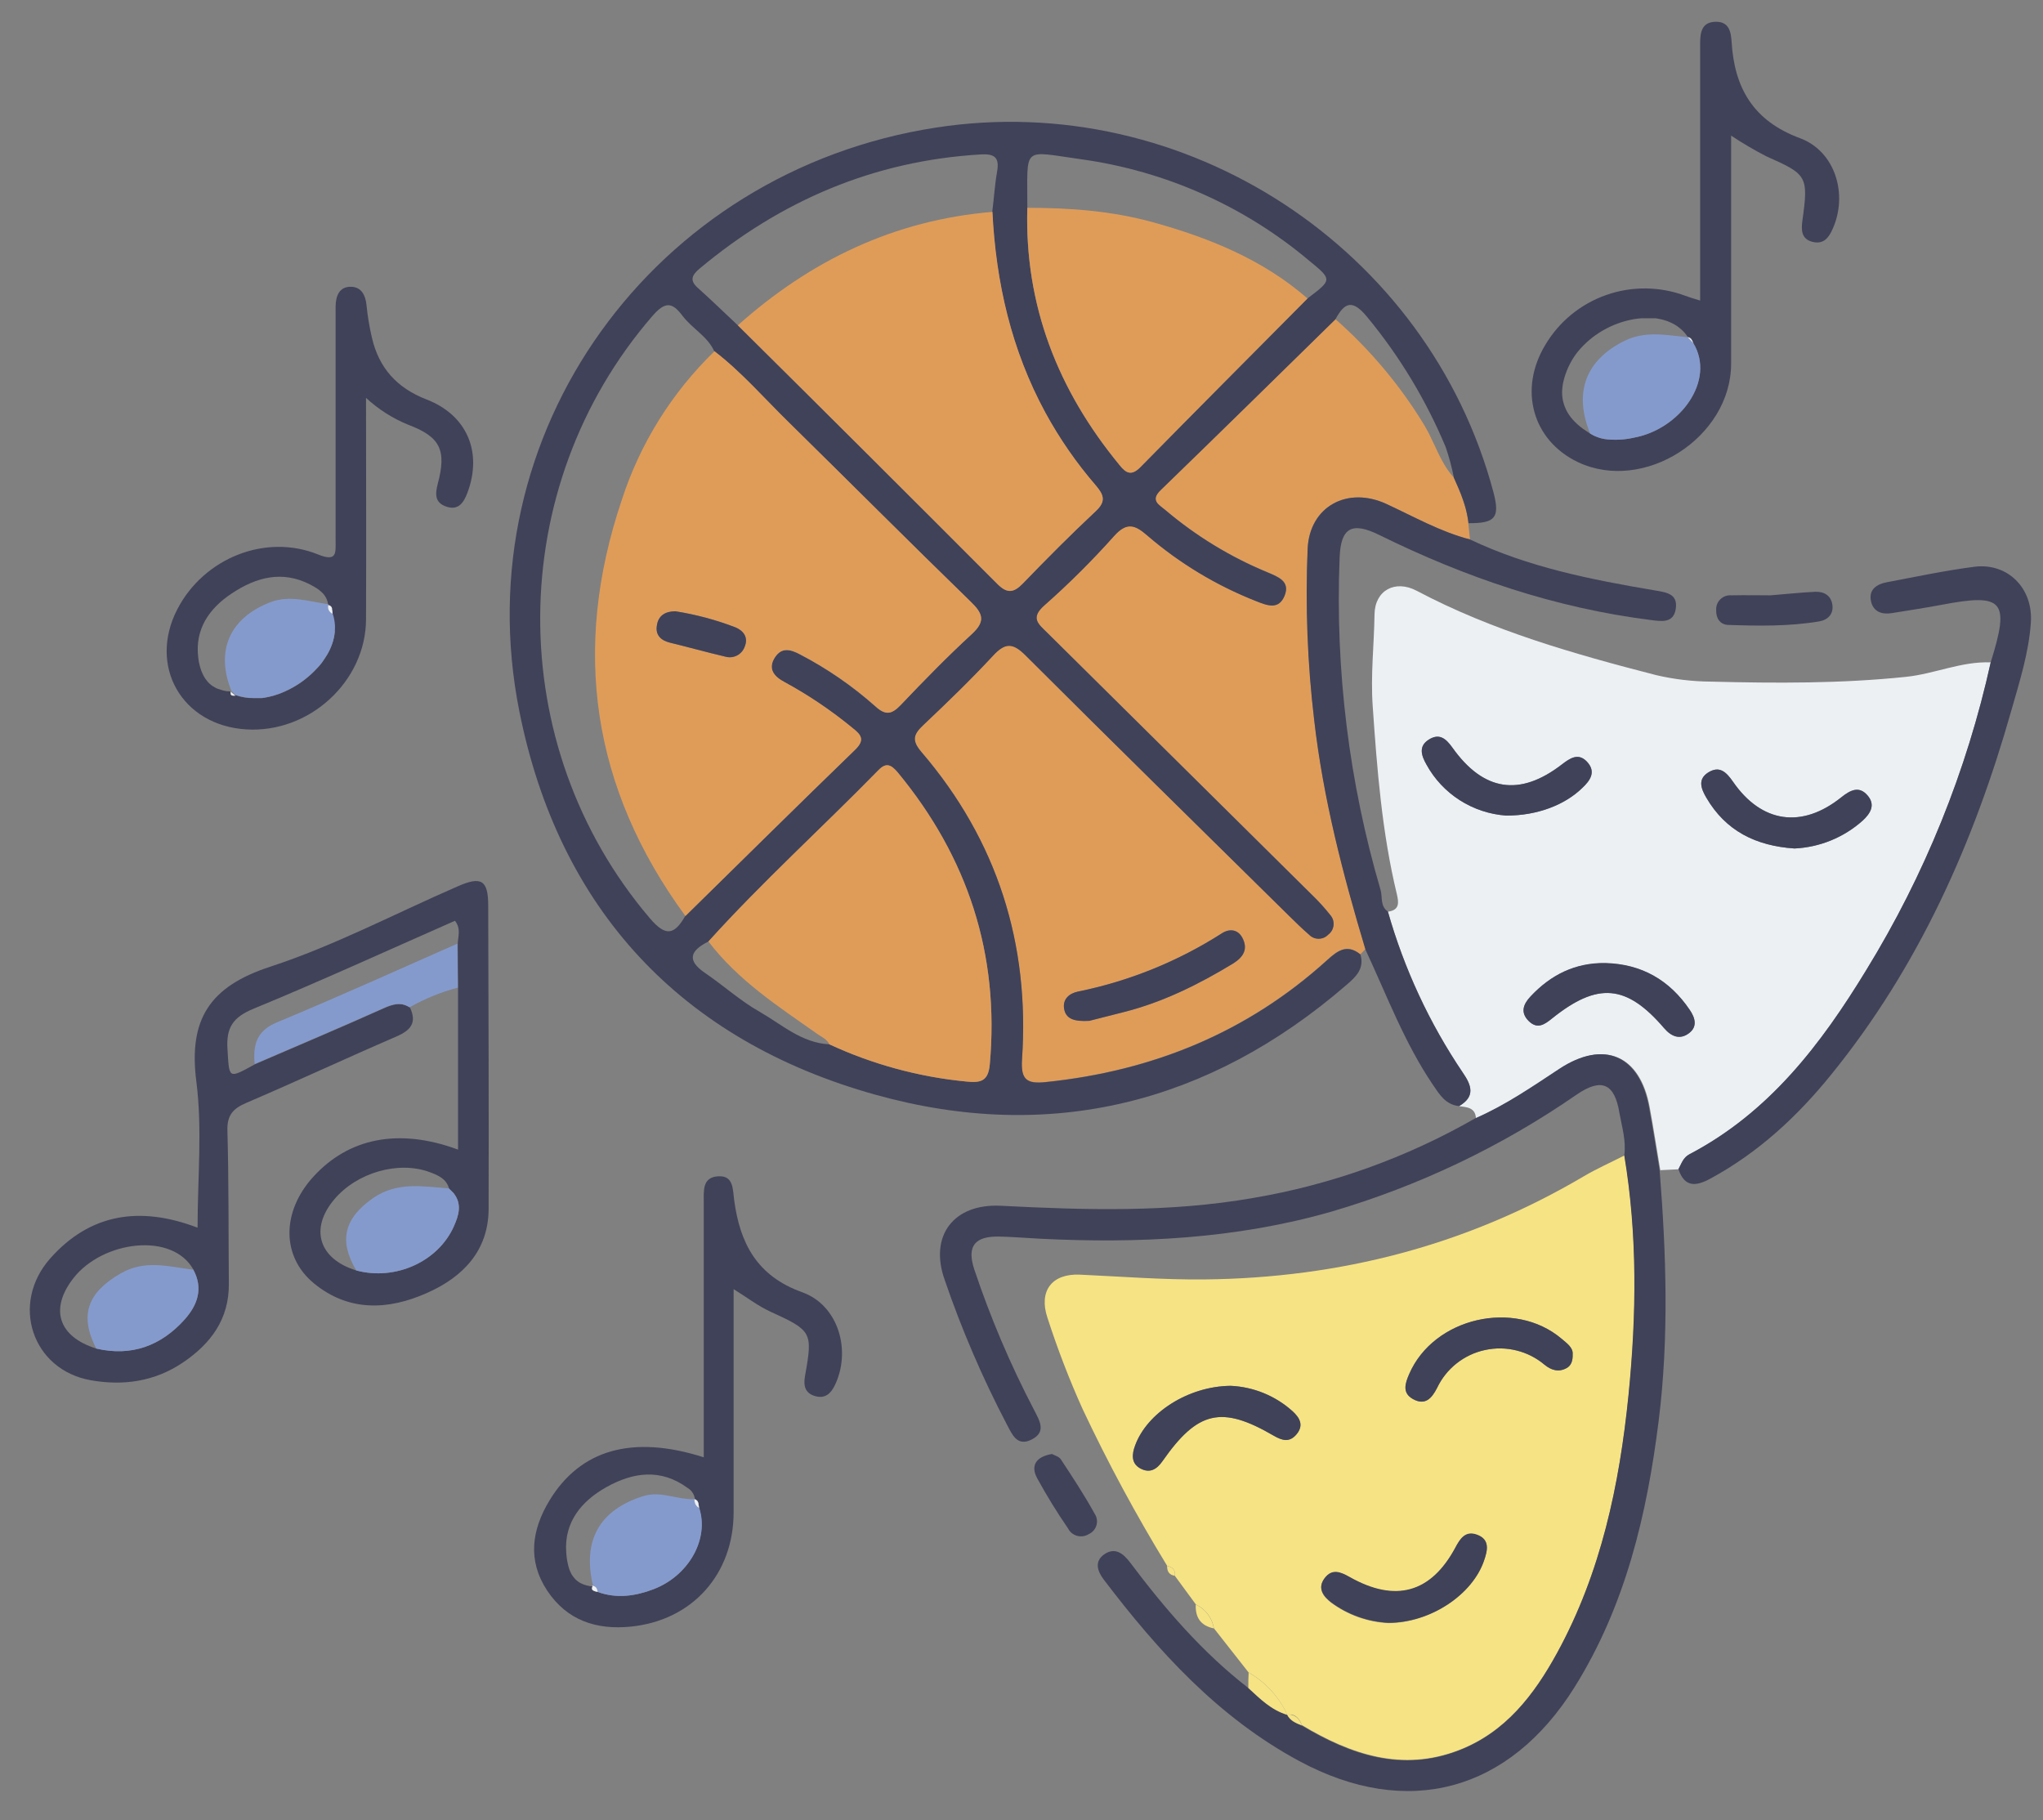 <svg width="55" height="49" viewBox="0 0 55 49" fill="none" xmlns="http://www.w3.org/2000/svg">
<rect x="0" y="0" width="55" height="49" fill="#808080" stroke="none"/>
<g id="Layer_1" clip-path="url(#clip0_812_607)">
<path id="Vector" d="M43.733 31.104C43.368 31.291 42.992 31.457 42.64 31.664C39.493 33.524 36.078 34.403 32.426 34.442C31.303 34.453 30.188 34.364 29.067 34.313C28.305 34.282 27.962 34.764 28.198 35.472C28.468 36.308 28.783 37.128 29.144 37.929C29.825 39.376 30.585 40.785 31.42 42.15C31.56 42.186 31.653 42.256 31.626 42.418L32.194 43.191C32.321 43.251 32.432 43.341 32.517 43.453C32.602 43.565 32.658 43.696 32.68 43.834L33.613 45.022C34.07 45.282 34.433 45.679 34.651 46.155H34.724H34.745H34.782L34.815 46.167L34.837 46.176L34.867 46.191C34.9 46.212 34.93 46.238 34.955 46.268C34.968 46.284 34.98 46.301 34.99 46.319C35.002 46.337 35.012 46.356 35.021 46.375C35.03 46.396 35.039 46.416 35.047 46.438C36.367 47.23 37.752 47.702 39.28 47.111C40.533 46.626 41.304 45.618 41.922 44.49C43.105 42.328 43.601 39.968 43.845 37.552C44.062 35.409 44.092 33.253 43.733 31.104ZM34.914 38.599C34.728 38.832 34.524 38.784 34.289 38.648C32.886 37.83 32.242 37.978 31.295 39.335C31.135 39.564 30.946 39.665 30.697 39.528C30.447 39.392 30.472 39.142 30.56 38.909C30.88 38.036 31.982 37.317 33.13 37.306C33.747 37.334 34.335 37.575 34.793 37.986C34.981 38.157 35.107 38.356 34.914 38.599ZM39.949 42.02C39.633 42.932 38.51 43.686 37.379 43.694C36.825 43.667 36.292 43.478 35.846 43.151C35.628 42.987 35.456 42.764 35.656 42.497C35.856 42.229 36.081 42.319 36.334 42.462C37.563 43.157 38.519 42.892 39.175 41.678C39.305 41.429 39.449 41.208 39.76 41.322C40.121 41.45 40.045 41.752 39.949 42.02ZM42.171 36.829C41.957 36.946 41.76 36.886 41.578 36.736C41.36 36.553 41.102 36.422 40.824 36.354C40.547 36.285 40.257 36.281 39.978 36.341C39.698 36.402 39.436 36.525 39.213 36.702C38.989 36.879 38.81 37.104 38.688 37.361C38.542 37.646 38.365 37.843 38.039 37.662C37.739 37.498 37.83 37.235 37.936 36.989C38.594 35.468 40.772 34.965 42.039 36.039C42.186 36.167 42.352 36.277 42.338 36.456C42.344 36.642 42.292 36.765 42.173 36.829H42.171Z" fill="#F6E384"/>
<path id="Vector_2" d="M51.316 18.22C49.566 18.403 47.81 18.394 46.055 18.349C45.561 18.345 45.07 18.287 44.589 18.175C42.374 17.605 40.175 16.981 38.14 15.904C37.56 15.597 37.013 15.891 37.004 16.538C36.992 17.361 36.896 18.173 36.955 19.012C37.073 20.715 37.203 22.404 37.604 24.067C37.658 24.297 37.683 24.499 37.366 24.542C37.803 26.082 38.483 27.545 39.38 28.875C39.618 29.219 39.721 29.519 39.281 29.776C39.489 29.807 39.718 29.811 39.734 30.103C40.543 29.752 41.264 29.255 41.995 28.773C43.187 27.989 44.154 28.401 44.411 29.803C44.515 30.367 44.602 30.935 44.697 31.501L45.185 31.477C45.268 31.331 45.308 31.166 45.484 31.074C47.627 29.951 49.027 28.113 50.241 26.119C51.814 23.56 52.947 20.759 53.593 17.831C52.803 17.8 52.083 18.14 51.316 18.22ZM38.402 20.582C38.258 20.331 38.188 20.084 38.465 19.91C38.741 19.736 38.919 19.87 39.1 20.125C39.937 21.304 40.917 21.451 42.048 20.578C42.269 20.408 42.49 20.26 42.721 20.503C42.971 20.769 42.823 21.002 42.591 21.217C42.126 21.66 41.387 21.959 40.541 21.955C40.097 21.922 39.669 21.779 39.295 21.539C38.921 21.299 38.614 20.97 38.402 20.582ZM45.469 27.814C45.224 27.998 45.001 27.912 44.799 27.677C43.787 26.497 43.009 26.431 41.779 27.42C41.582 27.578 41.39 27.716 41.157 27.488C40.925 27.26 41.004 27.035 41.207 26.821C41.751 26.245 42.407 25.92 43.214 25.93C44.194 25.954 44.946 26.388 45.489 27.189C45.633 27.395 45.707 27.636 45.469 27.814ZM50.144 22.091C49.638 22.544 48.989 22.809 48.309 22.841C47.262 22.77 46.456 22.365 45.935 21.473C45.794 21.231 45.699 20.98 45.982 20.798C46.286 20.605 46.469 20.776 46.656 21.047C47.426 22.159 48.511 22.311 49.57 21.463C49.82 21.263 50.056 21.146 50.286 21.425C50.49 21.671 50.356 21.897 50.145 22.091H50.144Z" fill="#ECF0F3"/>
<path id="Vector_3" d="M37.323 13.566C38.063 13.908 38.776 14.315 39.573 14.522C39.559 14.374 39.545 14.227 39.529 14.079C39.529 14.052 39.529 14.025 39.52 13.998C39.511 13.971 39.512 13.945 39.507 13.918C39.502 13.891 39.493 13.838 39.484 13.8C39.467 13.721 39.446 13.644 39.421 13.566C39.41 13.529 39.397 13.49 39.384 13.453C39.349 13.351 39.31 13.252 39.268 13.153C39.227 13.054 39.184 12.956 39.138 12.857C39.115 12.83 39.092 12.804 39.071 12.777C39.05 12.75 39.028 12.723 39.007 12.695C38.966 12.639 38.928 12.581 38.893 12.523C38.84 12.434 38.792 12.343 38.746 12.252C38.723 12.207 38.701 12.16 38.679 12.113C38.671 12.097 38.663 12.082 38.657 12.066C38.627 12.004 38.598 11.937 38.568 11.88C38.554 11.848 38.54 11.818 38.524 11.787C38.496 11.725 38.465 11.658 38.432 11.603C38.4 11.547 38.367 11.483 38.331 11.424C37.686 10.366 36.883 9.411 35.951 8.591C34.384 10.126 32.822 11.663 31.246 13.189C30.948 13.477 31.204 13.586 31.375 13.73C32.197 14.427 33.124 14.992 34.123 15.404C34.403 15.525 34.743 15.636 34.581 16.032C34.419 16.429 34.112 16.29 33.814 16.178C32.747 15.758 31.759 15.163 30.892 14.418C30.556 14.127 30.339 14.044 29.998 14.418C29.412 15.076 28.786 15.699 28.124 16.284C27.726 16.63 27.952 16.799 28.189 17.026C30.561 19.373 32.932 21.72 35.302 24.069C35.488 24.247 35.661 24.438 35.821 24.64C35.852 24.677 35.874 24.721 35.888 24.767C35.901 24.814 35.905 24.862 35.899 24.91C35.893 24.959 35.877 25.005 35.853 25.047C35.829 25.089 35.796 25.125 35.757 25.155C35.724 25.19 35.684 25.218 35.639 25.238C35.595 25.257 35.547 25.267 35.498 25.267C35.449 25.267 35.401 25.257 35.356 25.238C35.312 25.218 35.271 25.19 35.238 25.155C35.06 24.999 34.891 24.833 34.719 24.667C32.345 22.327 29.967 19.994 27.609 17.64C27.262 17.293 27.058 17.296 26.733 17.647C26.133 18.291 25.497 18.908 24.855 19.514C24.595 19.764 24.534 19.924 24.806 20.241C26.849 22.626 27.724 25.406 27.513 28.514C27.475 29.071 27.65 29.178 28.149 29.126C31.031 28.83 33.581 27.789 35.73 25.84C36.014 25.582 36.266 25.402 36.623 25.689L36.761 25.547C36.152 23.519 35.621 21.476 35.38 19.366C35.199 17.837 35.14 16.297 35.204 14.759C35.256 13.637 36.27 13.081 37.323 13.566ZM33.197 25.938C32.273 26.499 31.312 26.978 30.255 27.245L29.328 27.48C28.919 27.505 28.69 27.43 28.648 27.145C28.61 26.896 28.787 26.742 29.018 26.694C30.395 26.414 31.709 25.883 32.891 25.128C33.102 24.99 33.327 25.017 33.448 25.245C33.603 25.544 33.48 25.764 33.197 25.938Z" fill="#DF9C59"/>
<path id="Vector_4" d="M40.208 13.261C38.463 6.683 31.91 2.395 25.194 3.435C17.591 4.61 12.488 11.664 13.981 19.145C15.042 24.466 18.328 28.011 23.58 29.473C28.266 30.777 32.552 29.712 36.252 26.511C36.512 26.289 36.734 26.072 36.625 25.694C36.268 25.407 36.016 25.587 35.732 25.845C33.583 27.795 31.033 28.835 28.15 29.131C27.652 29.183 27.477 29.076 27.514 28.52C27.726 25.411 26.851 22.631 24.807 20.246C24.536 19.929 24.592 19.769 24.856 19.52C25.498 18.913 26.134 18.299 26.734 17.652C27.06 17.301 27.264 17.298 27.61 17.645C29.968 19.999 32.347 22.332 34.72 24.672C34.889 24.838 35.058 25.004 35.239 25.16C35.273 25.195 35.313 25.224 35.358 25.243C35.402 25.262 35.45 25.272 35.499 25.272C35.548 25.272 35.596 25.262 35.641 25.243C35.685 25.224 35.726 25.195 35.759 25.16C35.798 25.131 35.83 25.094 35.855 25.052C35.879 25.01 35.894 24.964 35.9 24.916C35.906 24.868 35.902 24.819 35.889 24.772C35.876 24.726 35.853 24.683 35.822 24.645C35.663 24.443 35.489 24.252 35.303 24.074C32.933 21.726 30.562 19.378 28.191 17.032C27.953 16.797 27.727 16.635 28.126 16.289C28.787 15.704 29.413 15.081 29.999 14.423C30.341 14.047 30.558 14.129 30.894 14.423C31.761 15.168 32.748 15.763 33.815 16.183C34.114 16.302 34.424 16.427 34.583 16.038C34.741 15.649 34.405 15.53 34.124 15.409C33.126 14.997 32.199 14.432 31.377 13.735C31.209 13.591 30.954 13.477 31.247 13.194C32.823 11.668 34.385 10.131 35.952 8.596C36.202 8.127 36.417 8.06 36.804 8.531C37.679 9.59 38.391 10.77 38.919 12.034C39.012 12.305 39.086 12.581 39.141 12.862C39.184 12.961 39.227 13.059 39.271 13.158C39.315 13.257 39.351 13.357 39.386 13.458C39.399 13.496 39.412 13.534 39.424 13.572C39.449 13.649 39.469 13.726 39.486 13.805C39.495 13.843 39.503 13.883 39.51 13.923C39.516 13.963 39.52 13.976 39.523 14.003C39.525 14.03 39.531 14.057 39.533 14.084C40.254 14.089 40.384 13.937 40.208 13.261ZM26.646 28.655C26.604 29.109 26.399 29.156 26.011 29.114C24.735 28.991 23.49 28.652 22.328 28.113C21.582 28.077 21.047 27.578 20.45 27.237C19.93 26.942 19.481 26.533 18.985 26.195C18.466 25.844 18.596 25.584 19.072 25.345C20.525 23.736 22.136 22.28 23.65 20.731C23.863 20.512 23.997 20.592 24.17 20.796C26.056 23.08 26.912 25.692 26.646 28.655ZM26.165 17.065C25.499 17.677 24.867 18.326 24.244 18.98C23.998 19.238 23.835 19.262 23.557 19.01C22.944 18.465 22.266 17.998 21.538 17.619C21.278 17.479 21.041 17.421 20.86 17.695C20.651 18.013 20.85 18.224 21.12 18.366C21.764 18.716 22.372 19.127 22.938 19.592C23.181 19.782 23.293 19.916 23.013 20.188C21.482 21.67 19.967 23.169 18.446 24.662C18.157 25.161 17.927 25.228 17.493 24.717C13.533 20.067 13.561 13.127 17.566 8.504C17.91 8.108 18.097 8.133 18.376 8.504C18.636 8.846 19.044 9.05 19.229 9.455C19.965 10.021 20.572 10.723 21.231 11.37C22.867 12.974 24.484 14.599 26.128 16.197C26.46 16.513 26.538 16.721 26.165 17.064V17.065ZM29.502 13.758C28.827 14.389 28.175 15.046 27.534 15.71C27.283 15.968 27.109 15.98 26.849 15.72C24.527 13.392 22.199 11.072 19.864 8.758C19.505 8.421 19.151 8.077 18.784 7.748C18.554 7.544 18.635 7.399 18.831 7.233C21.024 5.4 23.527 4.326 26.409 4.157C26.79 4.135 26.907 4.252 26.843 4.619C26.779 4.986 26.759 5.342 26.713 5.702C26.808 7.605 27.223 9.422 28.141 11.111C28.521 11.807 28.974 12.461 29.493 13.063C29.712 13.315 29.786 13.492 29.502 13.757V13.758ZM35.199 8.036C33.7 9.547 32.195 11.055 30.703 12.574C30.46 12.821 30.314 12.74 30.14 12.521C28.479 10.504 27.582 8.222 27.657 5.595C27.666 3.903 27.48 4.062 29.125 4.29C31.38 4.606 33.498 5.549 35.234 7.009C35.869 7.53 35.87 7.527 35.199 8.034V8.036Z" fill="#404259"/>
<path id="Vector_5" d="M44.654 38.245C44.338 40.769 43.763 43.217 42.39 45.417C40.634 48.227 37.893 48.979 34.975 47.406C32.799 46.233 31.182 44.453 29.715 42.523C29.546 42.3 29.455 42.037 29.723 41.845C30.019 41.638 30.242 41.821 30.428 42.067C31.36 43.307 32.367 44.479 33.603 45.438C33.919 45.729 34.22 46.037 34.653 46.162C34.733 46.328 34.892 46.387 35.042 46.45C36.361 47.242 37.747 47.714 39.275 47.122C40.528 46.638 41.299 45.63 41.917 44.502C43.1 42.34 43.596 39.979 43.84 37.564C44.055 35.409 44.085 33.252 43.727 31.104C43.783 30.718 43.663 30.332 43.597 29.961C43.467 29.162 43.114 29.012 42.452 29.462C40.431 30.862 38.194 31.929 35.83 32.621C33.269 33.353 30.646 33.478 28.001 33.346C27.634 33.328 27.267 33.296 26.901 33.288C26.243 33.275 26.025 33.546 26.226 34.164C26.66 35.463 27.196 36.726 27.831 37.941C27.984 38.243 28.184 38.547 27.767 38.755C27.378 38.948 27.248 38.612 27.104 38.343C26.448 37.09 25.889 35.79 25.432 34.454C25.008 33.263 25.677 32.393 26.947 32.459C29.214 32.575 31.481 32.643 33.731 32.25C35.839 31.893 37.865 31.166 39.716 30.104C40.525 29.752 41.246 29.255 41.977 28.773C43.169 27.989 44.136 28.401 44.393 29.804C44.497 30.368 44.584 30.936 44.679 31.501C44.858 33.752 44.933 36.003 44.654 38.245Z" fill="#404259"/>
<path id="Vector_6" d="M13.143 24.377C13.143 23.691 12.957 23.579 12.318 23.862C10.638 24.592 9.005 25.457 7.271 26.025C5.641 26.558 5.071 27.442 5.286 29.116C5.45 30.391 5.319 31.703 5.319 33.049C3.761 32.455 2.422 32.673 1.355 33.873C0.268 35.097 0.866 36.874 2.439 37.155C3.32 37.312 4.164 37.191 4.921 36.681C5.678 36.171 6.17 35.508 6.161 34.554C6.148 33.182 6.161 31.81 6.122 30.433C6.112 30.015 6.275 29.84 6.642 29.684C7.989 29.108 9.316 28.488 10.666 27.905C11.056 27.738 11.231 27.532 11.037 27.122C10.791 26.964 10.57 27.038 10.32 27.149C9.173 27.665 8.018 28.15 6.866 28.648C6.137 29.049 6.174 29.046 6.124 28.241C6.087 27.669 6.266 27.385 6.823 27.156C8.641 26.407 10.438 25.584 12.248 24.787C12.418 24.999 12.328 25.209 12.323 25.409L12.331 26.592V30.947C10.741 30.359 9.385 30.628 8.426 31.688C7.583 32.618 7.573 33.823 8.449 34.546C9.389 35.319 10.455 35.271 11.5 34.804C12.462 34.378 13.148 33.671 13.154 32.549C13.162 29.824 13.15 27.101 13.143 24.377ZM4.972 35.519C4.336 36.228 3.544 36.524 2.591 36.303C1.568 35.981 1.33 35.234 1.979 34.405C2.766 33.4 4.643 33.157 5.208 34.181C5.477 34.687 5.317 35.132 4.972 35.519ZM12.218 33.014C11.796 33.963 10.642 34.484 9.591 34.2C8.587 33.892 8.332 33.083 8.993 32.294C9.603 31.564 10.726 31.241 11.569 31.554C11.793 31.637 12.013 31.729 12.088 31.991H12.078H12.084L12.214 32.12C12.444 32.416 12.351 32.715 12.218 33.014Z" fill="#404259"/>
<path id="Vector_7" d="M48.456 3.719C47.197 3.253 46.691 2.363 46.617 1.126C46.6 0.849 46.543 0.587 46.202 0.586C45.812 0.586 45.77 0.869 45.77 1.171C45.77 1.878 45.77 2.586 45.77 3.293V8.091C45.567 8.028 45.467 8 45.369 7.962C44.686 7.707 43.933 7.699 43.245 7.94C42.556 8.181 41.975 8.656 41.604 9.28C40.874 10.484 41.255 11.855 42.479 12.44C44.255 13.282 46.601 11.778 46.604 9.792C46.604 7.777 46.604 5.763 46.604 3.651C46.911 3.855 47.228 4.041 47.556 4.21C48.653 4.695 48.689 4.742 48.522 5.943C48.487 6.201 48.498 6.435 48.792 6.51C49.085 6.584 49.227 6.411 49.334 6.17C49.758 5.237 49.41 4.072 48.456 3.719ZM43.985 11.782C43.73 11.84 43.466 11.853 43.206 11.82L43.132 11.805C43.101 11.798 43.07 11.79 43.04 11.779L42.963 11.751C42.942 11.742 42.921 11.733 42.901 11.723C42.877 11.711 42.854 11.698 42.832 11.684L42.808 11.67C42.784 11.655 42.761 11.641 42.739 11.626C42.695 11.598 42.652 11.568 42.609 11.538C42.526 11.478 42.448 11.409 42.377 11.335L42.332 11.286C42.271 11.216 42.217 11.138 42.174 11.056C42.167 11.044 42.161 11.032 42.156 11.019C42.066 10.829 42.034 10.617 42.065 10.409C42.072 10.354 42.082 10.3 42.095 10.247C42.101 10.218 42.109 10.19 42.117 10.162C42.134 10.105 42.154 10.047 42.177 9.988L42.214 9.899C42.226 9.873 42.238 9.848 42.251 9.822C42.26 9.802 42.27 9.782 42.282 9.763C42.286 9.754 42.291 9.745 42.296 9.737C42.306 9.718 42.316 9.699 42.328 9.681C42.358 9.631 42.391 9.581 42.426 9.533C42.461 9.486 42.495 9.444 42.531 9.405C42.549 9.383 42.569 9.362 42.587 9.341C42.605 9.321 42.626 9.3 42.647 9.281L42.735 9.197L42.792 9.148C42.819 9.124 42.847 9.101 42.876 9.08L42.94 9.032C42.967 9.013 42.995 8.994 43.023 8.976C43.052 8.958 43.072 8.942 43.098 8.928L43.141 8.902L43.184 8.878C43.415 8.748 43.664 8.656 43.924 8.604L43.994 8.591L44.093 8.577L44.187 8.568H44.251H44.34H44.412H44.484H44.536H44.566L44.616 8.575L44.703 8.592C44.737 8.598 44.771 8.607 44.804 8.618C44.862 8.634 44.918 8.655 44.972 8.68C45.035 8.707 45.095 8.741 45.151 8.78L45.197 8.814C45.202 8.816 45.207 8.82 45.211 8.825C45.233 8.842 45.254 8.86 45.275 8.879L45.315 8.919C45.325 8.928 45.334 8.937 45.342 8.947C45.356 8.963 45.369 8.978 45.382 8.995C45.395 9.012 45.419 9.044 45.437 9.07C45.448 9.071 45.459 9.074 45.469 9.077C45.48 9.08 45.489 9.085 45.498 9.092C45.505 9.096 45.513 9.101 45.519 9.107C45.526 9.113 45.532 9.12 45.537 9.128C45.545 9.14 45.552 9.152 45.559 9.165C45.565 9.178 45.571 9.192 45.576 9.206C45.58 9.216 45.583 9.226 45.586 9.236C46.194 10.251 45.219 11.558 43.985 11.782Z" fill="#404259"/>
<path id="Vector_8" d="M11.482 10.753C10.685 10.445 10.203 9.907 10.014 9.097C9.945 8.806 9.896 8.511 9.867 8.213C9.84 7.945 9.728 7.728 9.458 7.72C9.135 7.71 9.039 7.963 9.035 8.249C9.035 8.4 9.035 8.549 9.035 8.699C9.035 10.648 9.035 12.598 9.035 14.548C9.035 14.88 9.079 15.135 8.562 14.926C7.149 14.354 5.489 15.025 4.777 16.395C3.981 17.928 4.894 19.527 6.626 19.635C8.324 19.742 9.847 18.348 9.854 16.674C9.862 14.728 9.854 12.783 9.854 10.711C10.186 11.018 10.57 11.263 10.99 11.434C11.85 11.758 12.029 12.114 11.785 13.023C11.708 13.318 11.711 13.538 12.025 13.641C12.339 13.744 12.483 13.534 12.584 13.264C12.992 12.177 12.579 11.176 11.482 10.753ZM9.007 17.062C9.007 17.095 8.998 17.126 8.992 17.157C8.985 17.187 8.985 17.186 8.981 17.202C8.972 17.245 8.959 17.288 8.944 17.33C8.936 17.351 8.929 17.372 8.922 17.391C8.914 17.41 8.906 17.431 8.897 17.45C8.889 17.47 8.88 17.49 8.87 17.509L8.857 17.536C8.851 17.546 8.847 17.555 8.842 17.565C8.818 17.61 8.792 17.655 8.765 17.694C8.737 17.732 8.709 17.777 8.679 17.822L8.667 17.838L8.656 17.853C8.617 17.903 8.575 17.954 8.526 18.001C8.504 18.026 8.481 18.051 8.456 18.075C8.428 18.103 8.401 18.129 8.372 18.154C8.344 18.18 8.315 18.206 8.285 18.23C8.256 18.255 8.226 18.279 8.195 18.303L8.101 18.372L8.021 18.426C7.983 18.451 7.944 18.474 7.905 18.496L7.801 18.552L7.789 18.559L7.67 18.616C7.626 18.636 7.582 18.654 7.54 18.671L7.487 18.69L7.378 18.725C7.339 18.737 7.299 18.748 7.257 18.757L7.149 18.779C7.116 18.786 7.082 18.791 7.048 18.794H7.003H6.939H6.83C6.663 18.796 6.497 18.768 6.339 18.713H6.317H6.274C6.261 18.712 6.249 18.708 6.237 18.703C6.231 18.701 6.226 18.698 6.222 18.693C6.218 18.689 6.214 18.683 6.212 18.678C6.21 18.672 6.209 18.666 6.209 18.659C6.208 18.652 6.208 18.645 6.209 18.637C6.209 18.634 6.209 18.631 6.209 18.628C6.208 18.624 6.208 18.619 6.209 18.614L6.146 18.608H6.107L6.041 18.595L6.007 18.587C5.989 18.583 5.972 18.578 5.955 18.572C5.939 18.568 5.924 18.563 5.909 18.556H5.902L5.868 18.542C5.865 18.543 5.862 18.543 5.859 18.542L5.829 18.528C5.81 18.52 5.793 18.511 5.776 18.5C5.765 18.494 5.756 18.488 5.747 18.48C5.746 18.481 5.745 18.481 5.743 18.481C5.742 18.481 5.741 18.481 5.739 18.48C5.725 18.472 5.711 18.463 5.699 18.452C5.688 18.445 5.677 18.436 5.668 18.426L5.634 18.397C5.614 18.378 5.595 18.358 5.578 18.336C5.561 18.316 5.545 18.294 5.529 18.272C5.503 18.234 5.481 18.195 5.462 18.153C5.457 18.145 5.452 18.136 5.449 18.126C5.43 18.087 5.415 18.047 5.402 18.006C5.402 17.991 5.391 17.976 5.388 17.96C5.364 17.873 5.346 17.785 5.336 17.696C5.246 16.938 5.626 16.384 6.235 15.978C6.895 15.538 7.6 15.346 8.357 15.739C8.58 15.857 8.806 15.996 8.836 16.294L8.866 16.304C8.875 16.308 8.884 16.312 8.892 16.318C8.906 16.328 8.918 16.341 8.927 16.357C8.931 16.364 8.935 16.371 8.937 16.379C8.938 16.387 8.938 16.396 8.937 16.404C8.941 16.434 8.941 16.465 8.937 16.495C8.937 16.508 8.937 16.52 8.937 16.532C8.949 16.564 8.958 16.595 8.967 16.627C8.976 16.66 8.983 16.692 8.988 16.724C9.002 16.806 9.007 16.89 9.002 16.974C9.014 16.994 9.011 17.028 9.007 17.057V17.062Z" fill="#404259"/>
<path id="Vector_9" d="M45.112 16.398C45.049 16.784 44.723 16.727 44.438 16.69C41.864 16.367 39.446 15.543 37.133 14.402C36.395 14.039 36.094 14.199 36.064 15.014C35.944 18.036 36.316 21.057 37.168 23.961C37.221 24.148 37.152 24.396 37.362 24.537C37.8 26.079 38.481 27.544 39.38 28.875C39.618 29.219 39.721 29.519 39.281 29.776C38.915 29.739 38.752 29.462 38.571 29.196C37.806 28.064 37.333 26.79 36.76 25.564C36.151 23.536 35.62 21.492 35.379 19.383C35.197 17.854 35.139 16.314 35.203 14.776C35.256 13.637 36.27 13.081 37.323 13.566C38.063 13.908 38.776 14.315 39.574 14.522C41.147 15.27 42.835 15.604 44.536 15.891C44.859 15.945 45.181 15.982 45.112 16.398Z" fill="#404259"/>
<path id="Vector_10" d="M21.596 34.787C20.371 34.349 19.92 33.461 19.765 32.309C19.725 32.008 19.75 31.637 19.328 31.666C18.906 31.694 18.946 32.052 18.946 32.358C18.946 34.46 18.946 36.563 18.946 38.668V39.23C17.021 38.617 15.621 39.024 14.791 40.395C14.311 41.19 14.198 42.011 14.73 42.817C15.263 43.623 16.06 43.882 16.984 43.788C18.642 43.621 19.75 42.372 19.75 40.711C19.75 38.727 19.75 36.743 19.75 34.703C20.123 34.935 20.41 35.158 20.732 35.305C21.853 35.82 21.886 35.852 21.673 37.033C21.625 37.299 21.666 37.511 21.96 37.587C22.21 37.651 22.36 37.522 22.469 37.303C22.928 36.368 22.575 35.136 21.596 34.787ZM17.591 42.783C17.107 42.967 16.601 43.04 16.093 42.856L16.074 42.848H16.055C16.025 42.842 15.996 42.831 15.969 42.816C15.962 42.812 15.956 42.808 15.951 42.802C15.933 42.783 15.928 42.752 15.951 42.702C15.915 42.702 15.88 42.702 15.847 42.69C15.809 42.684 15.771 42.674 15.734 42.661L15.712 42.654C15.688 42.645 15.664 42.635 15.641 42.623C15.624 42.614 15.607 42.605 15.591 42.595L15.559 42.573C15.546 42.563 15.534 42.554 15.523 42.543C15.505 42.529 15.488 42.513 15.473 42.495C15.457 42.478 15.443 42.46 15.429 42.441C15.416 42.423 15.403 42.404 15.391 42.385C15.38 42.365 15.369 42.345 15.36 42.324C15.355 42.315 15.351 42.305 15.347 42.294C15.339 42.278 15.333 42.261 15.326 42.243C15.312 42.201 15.299 42.158 15.29 42.114C15.282 42.086 15.277 42.058 15.272 42.029C15.267 42.001 15.264 41.979 15.26 41.955C15.252 41.897 15.247 41.839 15.243 41.782C15.188 40.973 15.654 40.407 16.329 40.031C17.044 39.632 17.787 39.526 18.505 40.051C18.561 40.083 18.609 40.128 18.644 40.182C18.68 40.235 18.702 40.297 18.709 40.36C18.731 40.368 18.751 40.38 18.767 40.396L18.783 40.416C18.79 40.428 18.796 40.44 18.801 40.453C18.804 40.463 18.806 40.474 18.807 40.484C18.809 40.494 18.809 40.504 18.807 40.514C18.807 40.539 18.807 40.565 18.815 40.591C19.098 41.419 18.55 42.417 17.591 42.783Z" fill="#404259"/>
<path id="Vector_11" d="M54.673 16.76C54.618 17.575 54.366 18.358 54.144 19.139C53.134 22.694 51.654 26.025 49.3 28.925C48.391 30.051 47.335 31.03 46.042 31.73C45.652 31.941 45.351 31.966 45.185 31.473C45.268 31.326 45.308 31.161 45.484 31.07C47.627 29.947 49.027 28.108 50.241 26.114C51.814 23.555 52.947 20.754 53.593 17.826C54.113 16.168 53.937 15.964 52.272 16.281C51.826 16.365 51.377 16.433 50.929 16.505C50.669 16.548 50.436 16.472 50.372 16.195C50.298 15.869 50.521 15.725 50.804 15.672C51.583 15.525 52.37 15.358 53.161 15.256C54.052 15.149 54.737 15.834 54.673 16.76Z" fill="#404259"/>
<path id="Vector_12" d="M12.325 26.587C11.87 26.707 11.434 26.885 11.026 27.117C10.781 26.959 10.56 27.032 10.31 27.144C9.163 27.659 8.008 28.145 6.856 28.643C6.812 28.141 6.894 27.755 7.456 27.521C9.088 26.844 10.702 26.114 12.313 25.403L12.325 26.587Z" fill="#859ACC"/>
<path id="Vector_13" d="M48.975 16.728C48.165 16.864 47.348 16.85 46.531 16.823C46.304 16.816 46.195 16.643 46.202 16.425C46.198 16.372 46.206 16.317 46.225 16.267C46.244 16.217 46.274 16.171 46.313 16.133C46.352 16.095 46.398 16.066 46.449 16.047C46.501 16.029 46.555 16.022 46.609 16.026C46.999 16.018 47.388 16.026 47.665 16.026C48.135 15.988 48.5 15.948 48.863 15.931C49.102 15.921 49.292 16.027 49.329 16.277C49.367 16.527 49.212 16.687 48.975 16.728Z" fill="#404259"/>
<path id="Vector_14" d="M29.309 41.299C29.263 41.328 29.211 41.347 29.157 41.354C29.103 41.362 29.049 41.358 28.996 41.344C28.944 41.329 28.895 41.304 28.853 41.27C28.811 41.236 28.777 41.193 28.753 41.145C28.451 40.706 28.172 40.252 27.917 39.785C27.741 39.449 27.892 39.214 28.321 39.141C28.387 39.179 28.51 39.209 28.559 39.285C28.875 39.764 29.192 40.246 29.468 40.747C29.499 40.792 29.519 40.844 29.528 40.898C29.537 40.952 29.533 41.007 29.518 41.06C29.503 41.112 29.476 41.161 29.44 41.202C29.404 41.244 29.359 41.277 29.309 41.299Z" fill="#404259"/>
<path id="Vector_15" d="M34.655 46.163C34.223 46.034 33.922 45.73 33.606 45.439C33.606 45.3 33.606 45.162 33.615 45.024C34.072 45.285 34.436 45.681 34.654 46.158C34.654 46.158 34.654 46.16 34.655 46.163Z" fill="#F6E384"/>
<path id="Vector_16" d="M32.678 43.836C32.323 43.765 32.175 43.54 32.191 43.192C32.319 43.252 32.43 43.342 32.515 43.454C32.6 43.566 32.656 43.697 32.678 43.836Z" fill="#F6E384"/>
<path id="Vector_17" d="M31.626 42.419C31.468 42.397 31.416 42.29 31.42 42.151C31.56 42.187 31.653 42.257 31.626 42.419Z" fill="#F6E384"/>
<path id="Vector_18" d="M37.38 43.684C36.827 43.657 36.293 43.468 35.847 43.141C35.629 42.977 35.458 42.754 35.658 42.486C35.858 42.219 36.082 42.309 36.335 42.452C37.565 43.147 38.52 42.882 39.176 41.667C39.306 41.419 39.45 41.197 39.762 41.312C40.121 41.441 40.045 41.742 39.95 42.017C39.635 42.932 38.511 43.684 37.38 43.684Z" fill="#404259"/>
<path id="Vector_19" d="M33.13 37.306C33.747 37.334 34.335 37.575 34.793 37.986C34.981 38.157 35.107 38.357 34.914 38.599C34.72 38.841 34.524 38.784 34.289 38.648C32.886 37.83 32.242 37.978 31.295 39.335C31.135 39.565 30.946 39.665 30.697 39.529C30.447 39.392 30.472 39.142 30.56 38.909C30.88 38.036 31.982 37.318 33.13 37.306Z" fill="#404259"/>
<path id="Vector_20" d="M42.338 36.456C42.344 36.643 42.292 36.765 42.173 36.83C41.959 36.947 41.761 36.886 41.579 36.737C41.361 36.553 41.103 36.422 40.826 36.354C40.548 36.285 40.258 36.281 39.979 36.342C39.699 36.402 39.438 36.525 39.214 36.702C38.99 36.879 38.811 37.105 38.689 37.361C38.544 37.646 38.366 37.843 38.04 37.663C37.74 37.498 37.831 37.235 37.938 36.989C38.596 35.468 40.773 34.965 42.04 36.039C42.186 36.164 42.352 36.277 42.338 36.456Z" fill="#404259"/>
<path id="Vector_21" d="M35.049 46.45C34.89 46.386 34.729 46.321 34.65 46.156C34.867 46.142 34.981 46.266 35.049 46.45Z" fill="#F6E384"/>
<path id="Vector_22" d="M48.31 22.841C47.264 22.77 46.457 22.366 45.937 21.473C45.795 21.231 45.7 20.98 45.983 20.798C46.287 20.605 46.47 20.776 46.657 21.047C47.427 22.16 48.513 22.311 49.571 21.463C49.821 21.263 50.058 21.146 50.288 21.426C50.49 21.672 50.356 21.897 50.145 22.091C49.639 22.544 48.991 22.809 48.31 22.841Z" fill="#404259"/>
<path id="Vector_23" d="M40.547 21.955C40.102 21.923 39.672 21.78 39.298 21.541C38.923 21.301 38.615 20.971 38.402 20.582C38.258 20.331 38.188 20.084 38.465 19.91C38.741 19.736 38.919 19.87 39.1 20.125C39.937 21.304 40.917 21.451 42.048 20.578C42.269 20.408 42.49 20.26 42.721 20.503C42.971 20.769 42.823 21.002 42.591 21.217C42.133 21.664 41.394 21.959 40.547 21.955Z" fill="#404259"/>
<path id="Vector_24" d="M43.214 25.924C44.194 25.948 44.946 26.382 45.489 27.183C45.633 27.395 45.707 27.636 45.469 27.814C45.232 27.992 45.001 27.912 44.799 27.677C43.787 26.497 43.009 26.431 41.779 27.42C41.582 27.578 41.39 27.716 41.157 27.488C40.925 27.26 41.004 27.035 41.207 26.821C41.751 26.239 42.406 25.913 43.214 25.924Z" fill="#404259"/>
<path id="Vector_25" d="M29.325 27.481C28.916 27.505 28.688 27.43 28.645 27.146C28.608 26.896 28.784 26.743 29.015 26.694C30.393 26.415 31.706 25.884 32.888 25.128C33.1 24.99 33.324 25.017 33.445 25.245C33.604 25.544 33.48 25.76 33.195 25.938C32.27 26.499 31.309 26.978 30.253 27.245L29.325 27.481Z" fill="#404259"/>
<path id="Vector_26" d="M26.133 16.197C24.489 14.599 22.872 12.978 21.237 11.37C20.577 10.726 19.971 10.021 19.235 9.455C18.087 10.568 17.231 11.941 16.74 13.456C15.384 17.475 15.93 21.218 18.452 24.659C19.972 23.167 21.487 21.668 23.018 20.186C23.298 19.914 23.187 19.78 22.943 19.589C22.377 19.124 21.769 18.714 21.125 18.363C20.854 18.222 20.655 18.011 20.865 17.692C21.046 17.418 21.281 17.476 21.543 17.616C22.271 17.996 22.949 18.463 23.562 19.007C23.84 19.265 24.003 19.235 24.249 18.978C24.872 18.323 25.504 17.674 26.17 17.063C26.538 16.721 26.46 16.513 26.133 16.197ZM20.049 17.407C20.014 17.509 19.94 17.595 19.844 17.645C19.747 17.696 19.634 17.708 19.529 17.678C19.028 17.561 18.531 17.421 18.031 17.3C17.788 17.239 17.641 17.092 17.684 16.841C17.724 16.564 17.922 16.455 18.184 16.455C18.739 16.542 19.283 16.688 19.807 16.89C20.02 16.983 20.15 17.157 20.049 17.407Z" fill="#DF9C59"/>
<path id="Vector_27" d="M29.502 13.757C28.827 14.388 28.175 15.045 27.534 15.709C27.283 15.967 27.109 15.978 26.849 15.718C24.527 13.391 22.199 11.07 19.864 8.757C21.82 7.012 24.071 5.924 26.718 5.704C26.813 7.607 27.229 9.424 28.146 11.112C28.526 11.809 28.979 12.463 29.498 13.064C29.712 13.315 29.786 13.492 29.502 13.757Z" fill="#DF9C59"/>
<path id="Vector_28" d="M26.646 28.655C26.604 29.109 26.399 29.156 26.011 29.114C24.735 28.991 23.49 28.652 22.328 28.113C22.258 27.972 22.122 27.916 21.999 27.831C20.947 27.091 19.863 26.386 19.072 25.345C20.525 23.736 22.136 22.28 23.65 20.731C23.863 20.512 23.997 20.592 24.17 20.796C26.056 23.08 26.912 25.692 26.646 28.655Z" fill="#DF9C59"/>
<path id="Vector_29" d="M35.199 8.034C33.7 9.546 32.195 11.054 30.703 12.572C30.46 12.82 30.314 12.739 30.14 12.52C28.479 10.503 27.582 8.221 27.657 5.594C28.798 5.594 29.93 5.678 31.033 5.981C32.556 6.404 33.994 6.984 35.199 8.034Z" fill="#DF9C59"/>
<path id="Vector_30" d="M12.218 33.014C11.796 33.963 10.642 34.484 9.591 34.2C9.112 33.394 9.268 32.79 10.049 32.249C10.698 31.803 11.387 31.941 12.082 31.991L12.212 32.12C12.444 32.416 12.351 32.715 12.218 33.014Z" fill="#859ACC"/>
<path id="Vector_31" d="M4.972 35.519C4.336 36.228 3.544 36.524 2.591 36.303C2.129 35.401 2.358 34.796 3.24 34.285C3.901 33.899 4.545 34.099 5.204 34.181C5.477 34.687 5.317 35.132 4.972 35.519Z" fill="#859ACC"/>
<path id="Vector_32" d="M43.985 11.782C43.73 11.84 43.466 11.853 43.206 11.82L43.132 11.805C43.101 11.798 43.07 11.79 43.04 11.779C43.014 11.771 42.989 11.761 42.964 11.751C42.942 11.742 42.921 11.733 42.901 11.723C42.877 11.711 42.854 11.698 42.832 11.684C42.824 11.681 42.815 11.676 42.808 11.671C42.36 10.569 42.684 9.693 43.737 9.174C44.289 8.902 44.863 9.02 45.435 9.079C45.487 9.133 45.538 9.187 45.589 9.242C46.194 10.251 45.219 11.558 43.985 11.782Z" fill="#859ACC"/>
<path id="Vector_33" d="M42.068 10.409C42.074 10.354 42.084 10.3 42.097 10.247C42.085 10.3 42.075 10.354 42.068 10.409Z" fill="#ECF0F3"/>
<path id="Vector_34" d="M45.589 9.241C45.538 9.186 45.487 9.131 45.435 9.077C45.447 9.079 45.458 9.081 45.468 9.085C45.478 9.088 45.488 9.093 45.497 9.099C45.504 9.103 45.511 9.108 45.517 9.115C45.524 9.121 45.531 9.128 45.535 9.135C45.544 9.147 45.551 9.16 45.558 9.173C45.564 9.186 45.57 9.2 45.575 9.214C45.58 9.223 45.585 9.232 45.589 9.241Z" fill="#ECF0F3"/>
<path id="Vector_35" d="M9.015 16.964C9.015 16.995 9.015 17.027 9.007 17.058C8.999 17.089 8.998 17.121 8.992 17.152C8.985 17.183 8.985 17.181 8.981 17.197C8.972 17.241 8.959 17.284 8.944 17.326C8.936 17.346 8.929 17.367 8.922 17.386C8.914 17.405 8.906 17.426 8.897 17.445C8.889 17.465 8.88 17.485 8.87 17.505L8.857 17.532C8.851 17.541 8.847 17.55 8.842 17.56C8.818 17.605 8.792 17.65 8.764 17.689C8.737 17.727 8.709 17.772 8.679 17.817L8.667 17.833L8.655 17.848C8.616 17.899 8.575 17.949 8.526 17.997C8.504 18.021 8.481 18.046 8.455 18.07C8.428 18.098 8.401 18.124 8.372 18.15C8.344 18.175 8.315 18.201 8.285 18.226C8.256 18.25 8.226 18.275 8.195 18.298L8.101 18.367L8.021 18.421C7.983 18.446 7.944 18.469 7.905 18.491L7.801 18.548L7.789 18.554L7.67 18.611C7.626 18.631 7.582 18.649 7.54 18.666L7.487 18.685L7.378 18.72C7.339 18.732 7.299 18.743 7.257 18.752L7.149 18.774C7.116 18.781 7.082 18.786 7.048 18.79H7.003H6.939H6.83C6.663 18.791 6.497 18.763 6.339 18.709L6.231 18.602C5.794 17.519 6.181 16.639 7.27 16.215C7.804 16.008 8.315 16.195 8.836 16.265C8.824 16.311 8.829 16.36 8.85 16.404C8.871 16.447 8.906 16.482 8.95 16.501C8.962 16.534 8.971 16.564 8.98 16.597C8.989 16.629 8.996 16.661 9.001 16.693C9.017 16.782 9.022 16.873 9.015 16.964Z" fill="#859ACC"/>
<path id="Vector_36" d="M5.341 17.686C5.351 17.775 5.369 17.863 5.393 17.95C5.368 17.864 5.35 17.775 5.341 17.686Z" fill="#ECF0F3"/>
<path id="Vector_37" d="M6.234 18.624H6.216V18.611L6.234 18.624Z" fill="#ECF0F3"/>
<path id="Vector_38" d="M8.951 16.485C8.951 16.497 8.951 16.51 8.951 16.522C8.907 16.502 8.872 16.467 8.851 16.424C8.83 16.381 8.825 16.331 8.837 16.285L8.867 16.295L8.893 16.309C8.908 16.319 8.92 16.332 8.928 16.348C8.932 16.355 8.936 16.362 8.938 16.37C8.939 16.378 8.939 16.387 8.938 16.396C8.946 16.425 8.95 16.454 8.951 16.485Z" fill="#ECF0F3"/>
<path id="Vector_39" d="M6.34 18.73H6.318H6.275C6.262 18.728 6.249 18.725 6.237 18.72C6.231 18.717 6.226 18.714 6.222 18.709C6.218 18.705 6.215 18.699 6.212 18.694C6.21 18.688 6.209 18.682 6.209 18.675C6.208 18.668 6.208 18.661 6.209 18.653C6.209 18.65 6.209 18.647 6.209 18.644C6.208 18.64 6.208 18.635 6.209 18.63V18.618L6.22 18.629L6.34 18.73Z" fill="#ECF0F3"/>
<path id="Vector_40" d="M15.954 42.682H15.961C15.96 42.687 15.96 42.692 15.961 42.697L15.954 42.682Z" fill="#859ACC"/>
<path id="Vector_41" d="M18.709 40.357H18.698V40.351L18.709 40.357Z" fill="#859ACC"/>
<path id="Vector_42" d="M17.591 42.782C17.107 42.967 16.602 43.04 16.093 42.856C16.076 42.777 16.052 42.704 15.963 42.683C15.676 41.46 16.144 40.646 17.312 40.277C17.799 40.123 18.236 40.382 18.701 40.355C18.695 40.402 18.703 40.45 18.725 40.492C18.747 40.534 18.782 40.568 18.824 40.59C19.098 41.419 18.55 42.417 17.591 42.782Z" fill="#859ACC"/>
<path id="Vector_43" d="M15.962 42.683C15.961 42.688 15.961 42.693 15.962 42.698H15.946C15.945 42.693 15.945 42.688 15.946 42.683H15.962Z" fill="#ECF0F3"/>
<path id="Vector_44" d="M18.822 40.593C18.779 40.572 18.745 40.537 18.723 40.495C18.701 40.453 18.692 40.406 18.698 40.359H18.706C18.728 40.366 18.748 40.379 18.765 40.395L18.78 40.414C18.788 40.426 18.794 40.439 18.798 40.452C18.801 40.462 18.803 40.472 18.805 40.483C18.806 40.492 18.806 40.502 18.805 40.512C18.818 40.538 18.819 40.564 18.822 40.593Z" fill="#ECF0F3"/>
<path id="Vector_45" d="M16.093 42.856L16.074 42.848H16.055C16.025 42.841 15.996 42.831 15.969 42.816C15.962 42.812 15.956 42.808 15.951 42.802C15.933 42.782 15.928 42.752 15.951 42.701C15.95 42.697 15.95 42.693 15.951 42.688H15.957C16.059 42.704 16.076 42.782 16.093 42.856Z" fill="#ECF0F3"/>
<path id="Vector_46" d="M18.18 16.455C18.735 16.543 19.279 16.688 19.803 16.89C20.02 16.983 20.15 17.162 20.049 17.405C20.014 17.508 19.94 17.594 19.844 17.644C19.747 17.695 19.634 17.707 19.529 17.677C19.028 17.56 18.531 17.42 18.031 17.299C17.788 17.238 17.641 17.091 17.684 16.84C17.721 16.564 17.918 16.458 18.18 16.455Z" fill="#404259"/>
</g>
<defs>
<clipPath id="clip0_812_607">
<rect width="53.874" height="47.628" fill="white" transform="translate(0.803 0.586)"/>
</clipPath>
</defs>
</svg>
